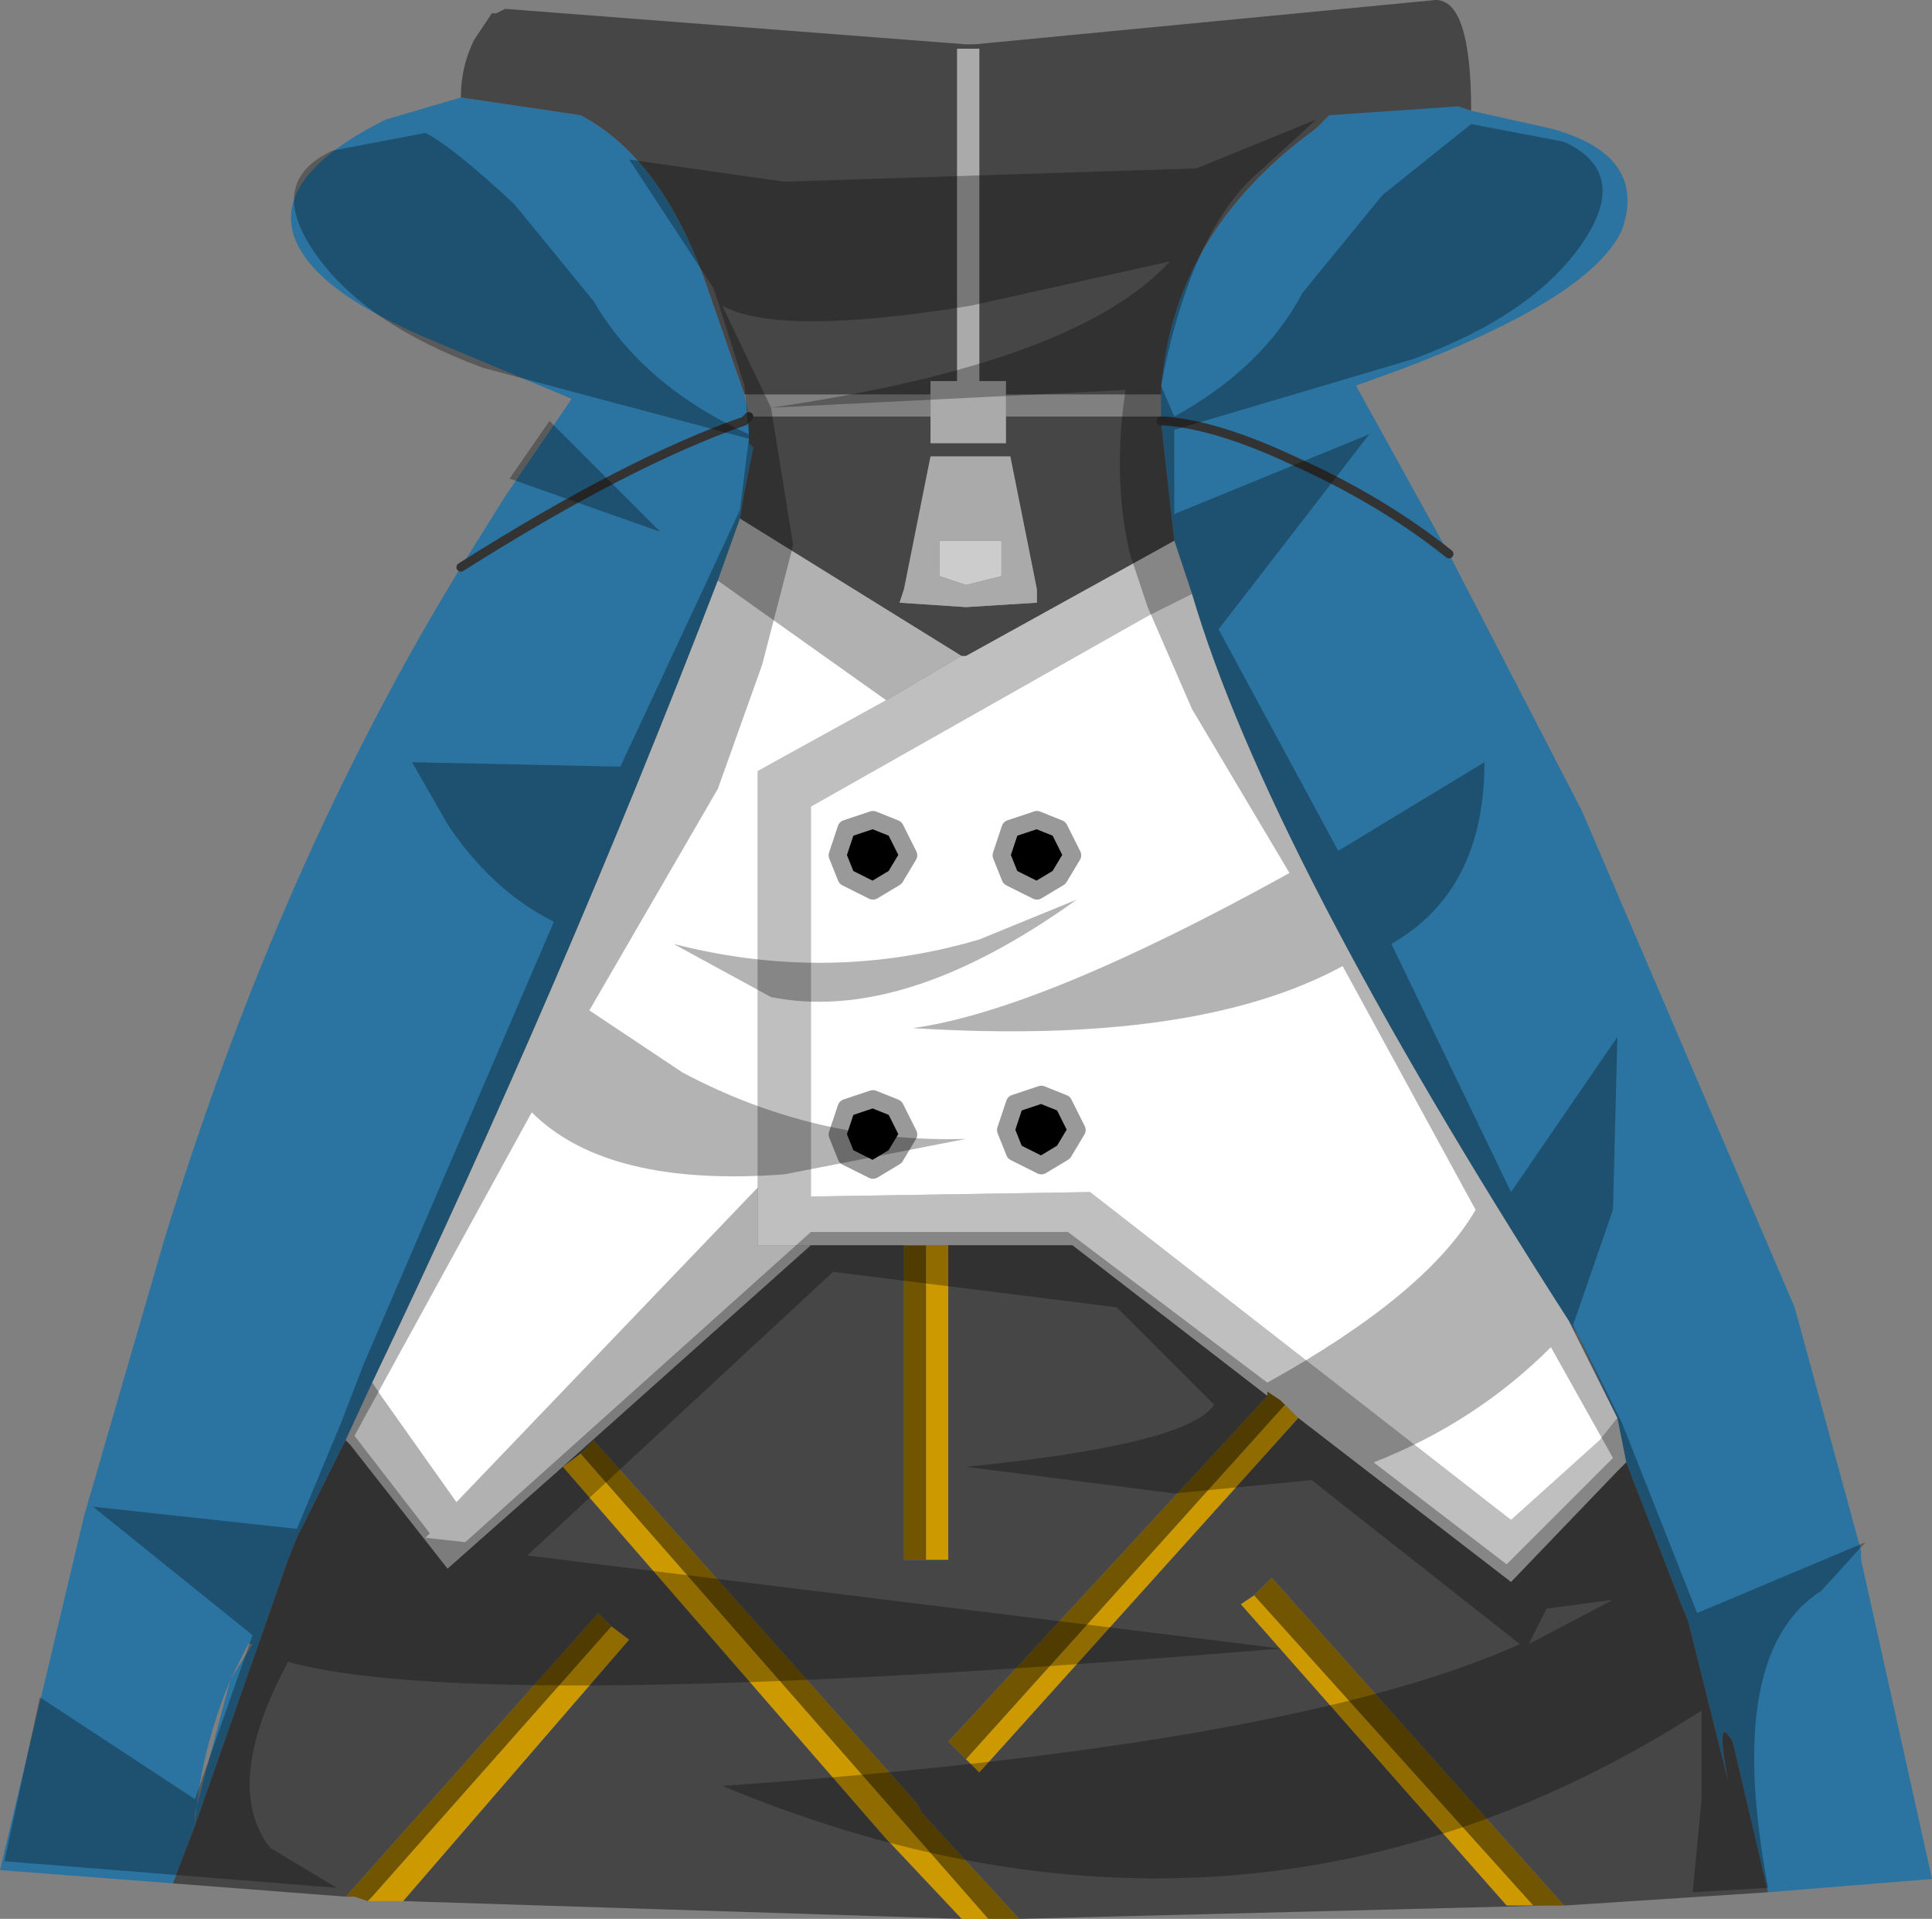 <svg xmlns="http://www.w3.org/2000/svg" xmlns:ffdec="https://www.free-decompiler.com/flash" xmlns:xlink="http://www.w3.org/1999/xlink" ffdec:objectType="frame" width="21.8" height="21.65"><rect width="100%" height="100%" fill="#808080" stroke="none"/><use ffdec:characterId="1" xlink:href="#a" width="21.8" height="21.65"/><defs><g id="a"><path fill="#725500" fill-rule="evenodd" d="M17.65 21.5h-.35L14.15 18l.05-.05.15-.15zm-6.15.15h-.35l-4.6-5.25.15-.15 3.65 4.1.05.1zm-7.35-.2L4 21.4h-.1l2.85-3.2.15.15-2.7 3.05zm6.05-7.4h.25v3.55h-.25zm4.1 1.7v-.05l.15.1.05.05-3.6 4-.2-.2z"/><path fill="#ccc" fill-rule="evenodd" d="M11.3 6.1v.4l-.4.1-.3-.1v-.4h.7"/><path fill="#c90" fill-rule="evenodd" d="M11.15 21.65h-.3l-.8-.85-.05-.05-3.65-4.2.2-.15zm-6.6-.2h-.4l.05-.05 2.7-3.05.2.15zm5.9-7.4h.25v3.55h-.25zm4.05 1.8.15.15-3.6 4-.15-.15zm2.8 5.65H17l-3-3.4.15-.1z"/><path fill="#2b73a0" fill-rule="evenodd" d="m16.6 1.25.9.2q1.1.3.8 1.15-.4.85-3 1.75l1.05 1.9q-.75-.6-1.75-1.05-.85-.4-1.45-.45h-.05.05q.6.05 1.45.45 1 .45 1.75 1.05l1.5 2.9 2.4 5.6.75 2.75v.1l.8 3.6-1.85.15-.4-1.7q-.2-.35-.05.45l-.45-1.8-.1-.25-.6-1.55-.1-.5-.45-.95-.1-.15q-3.4-5.3-4.25-8.2l-.2-.6-.15-1.35v-.3q.1-1.8 1.75-3l.05-.05.1-.1.7-.25.75.15zm-14.65 20L0 21.1l.95-4 .9-3.1q1.3-4.25 3.35-7.6l.5-.8.75-1.1-1.55-.65q-1.45-.6-1.6-1.25t1.05-1.25l.85-.25 1.35.2q.95.5 1.45 2l.4 1.15.05.25-.05.05Q7.1 5.2 5.2 6.4q1.9-1.2 3.2-1.65l.05-.05V5l.05.05-.1.5-.05.3-.25.7Q6.35 11.1 4.2 15.6l-.3.65-.55 1.1-.1.25-1.05 3zm.25-.65q.05-.8.4-1.65l.25-.4H2.8l-.2.4-.4 1.5z"/><path fill="#bfbfbf" fill-rule="evenodd" d="M10.85 7.4h.05l2.35-1.3.2.6-.5.25-3.8 2.15v4.4l3.15-.05 4.75 3.7 1-.9.2-.25.1.5-.1.1-1.2 1.25-2.4-1.85-.15-.15-.05-.05-.15-.1v.05l-2.2-1.7H8.55V8.7L10 7.9z"/><path fill="#b1b1b1" fill-rule="evenodd" d="m8.35 5.85 2.5 1.55-.85.5-1.9-1.35zm.2 7.55v.65h.6l-2.8 2.5-1.3 1.15-1.1-1.4-.05-.05.3-.65.1.15.85 1.2z"/><path fill="#fff" fill-rule="evenodd" d="M13.45 6.7q.85 2.9 4.25 8.2l.55 1.1-.2.25-1 .9-4.75-3.7-3.15.05V9.1l3.8-2.15zM10 7.9l-1.45.8v4.7l-3.4 3.55-.85-1.2-.1-.15q2.15-4.5 3.9-9.05z"/><path fill="#464646" fill-rule="evenodd" d="m16.6 1.25-.15-.05-1.45.1-.15.15q-1.65 1.2-1.75 3h-1.75V4.3h-.3V.55h-.25V4.3h-.3v.15H8.4L8 3.3q-.5-1.5-1.45-2L5.2 1.1q0-.35.15-.65l.2-.3h.05L5.7.1l5.2.4h.1l5.2-.5q.4 0 .4 1.25M13.1 4.7v.05l.15 1.35-2.35 1.3h-.05l-2.5-1.55.05-.3.1-.5L8.45 5v-.3h2.05V5h.85v-.3zm6.85 16.65-2.3.15-3.3-3.7-.15.15-.05.05-.15.1 3 3.4h.45l-5.95.15-1.1-1.2-.05-.1-3.65-4.1-.15.15-.2.15 3.65 4.2.05.05.8.85-6.3-.2L7.1 18.5l-.2-.15-.15-.15-2.85 3.2-1.95-.15.25-.65 1.05-3 .1-.25.55-1.1.05.05 1.1 1.4 1.3-1.15 2.8-2.5h1.05v3.55h.5v-3.55h1.4l2.2 1.7-3.6 3.9.2.2.15.15 3.6-4 2.4 1.85 1.2-1.25.1-.1.6 1.55.1.25.45 1.8q-.15-.8.05-.45zM11.4 5.15h-.9l-.3 1.5-.05.15.75.05.8-.05v-.15z"/><path fill="#aaa" fill-rule="evenodd" d="M11.35 4.45V5h-.85v-.7h.3V.55h.25V4.3h.3zm.05.7.3 1.5v.15l-.8.05-.75-.05.05-.15.3-1.5h.9m-.1.95h-.7v.4l.3.1.4-.1z"/><path fill="none" stroke="#333" stroke-linecap="round" stroke-linejoin="round" stroke-width=".1" d="M13.1 4.75h.05q.6.05 1.45.45 1 .45 1.75 1.05M5.2 6.4q1.9-1.2 3.2-1.65l.05-.05"/><path fill-rule="evenodd" d="m9.55 9.9-.1-.25.1-.3.3-.1.25.1.15.3-.15.25-.25.15z"/><path fill="none" stroke="#999" stroke-linecap="round" stroke-linejoin="round" stroke-width=".2" d="m9.55 9.9-.1-.25.1-.3.3-.1.25.1.15.3-.15.25-.25.15z"/><path fill-rule="evenodd" d="m11.3 9.65.1-.3.3-.1.25.1.15.3-.15.25-.25.15-.3-.15z"/><path fill="none" stroke="#999" stroke-linecap="round" stroke-linejoin="round" stroke-width=".2" d="m11.3 9.65.1-.3.3-.1.25.1.15.3-.15.25-.25.15-.3-.15z"/><path fill-rule="evenodd" d="m9.45 12.8.1-.3.3-.1.25.1.15.3-.15.25-.25.15-.3-.15z"/><path fill="none" stroke="#999" stroke-linecap="round" stroke-linejoin="round" stroke-width=".2" d="m9.45 12.8.1-.3.3-.1.25.1.15.3-.15.25-.25.15-.3-.15z"/><path fill-rule="evenodd" d="m11.45 12.45.3-.1.25.1.15.3L12 13l-.25.15-.3-.15-.1-.25z"/><path fill="none" stroke="#999" stroke-linecap="round" stroke-linejoin="round" stroke-width=".2" d="m11.45 12.45.3-.1.25.1.15.3L12 13l-.25.15-.3-.15-.1-.25z"/><path fill-opacity=".298" fill-rule="evenodd" d="m17 17.65 1.2-1.2-.7-1.25q-.85.85-2 1.3zm.45.5-.2.4.95-.5zm-8.75-6.9-1.1-.6q1.75.45 3.45-.05l1.1-.45q-1.95 1.4-3.45 1.1m-2.5-6.5L7.45 6l-1.7-.6zm6.55 1.5q-.2-.85-.05-1.85l-4 .2q3.45-.5 4.5-1.65l-2.25.5q-2.15.35-2.8 0L8.7 4.6l.25 1.55L8.6 7.5l-.5 1.4-1.45 2.5 1.05.7q1.5.8 3.2.75l-2.05.4q-2 .15-2.85-.7l-1.7 3.1-.3.55.85 1.1-.05.05.45.05 3.9-3.5h2.9l2.25 1.7q1.8-1 2.35-1.95l-1.5-2.75q-1.65.9-4.85.7 1.45-.2 4.25-1.75L13.45 8l-.5-1.15zM16.6 1.4l1.05.2q.75.35.2 1.15t-1.9 1.3l-2.7.8v.95l2.2-.9-1.7 2.2 1.35 2.5 1.65-1q0 1.45-1.05 2.05l1.35 2.8 1.2-1.75-.05 1.95-.45 1.3.55 1.1.85 2.15 1.9-.8-.5.55q-1.1.7-.6 3.35l-.85.05.1-1.05v-1q-5.15 3.3-11.05.85 6.45-.45 9-1.6L14.8 16.7l-1.55.15-2.35-.3q2.5-.25 2.8-.7l-1.1-1.1-3.2-.4-3.45 3.2 8.5 1.05q-9.05.75-11.2.15-.75 1.4-.2 2.1l.75.45L.05 21l.4-1.85L2.2 20.3l.65-1.85L1.05 17l2.3.25.5-1.2.25-.65 2.15-5q-.7-.35-1.2-1.1l-.4-.7L7 8.65 8.05 6.4l.3-.65.1-.8-3-.8q-1.35-.5-1.9-1.3t.2-1.15l1.05-.2q.3.15 1 .8l.9 1.1q.55.95 1.75 1.5l-.05-.55-.3-.95-.05-.15L7.1 1.8l1.75.25 4.65-.15 1.35-.55-.6.55q-.8.65-1.15 2.45l.15.35q1-.55 1.45-1.4l.9-1.1z"/></g></defs></svg>